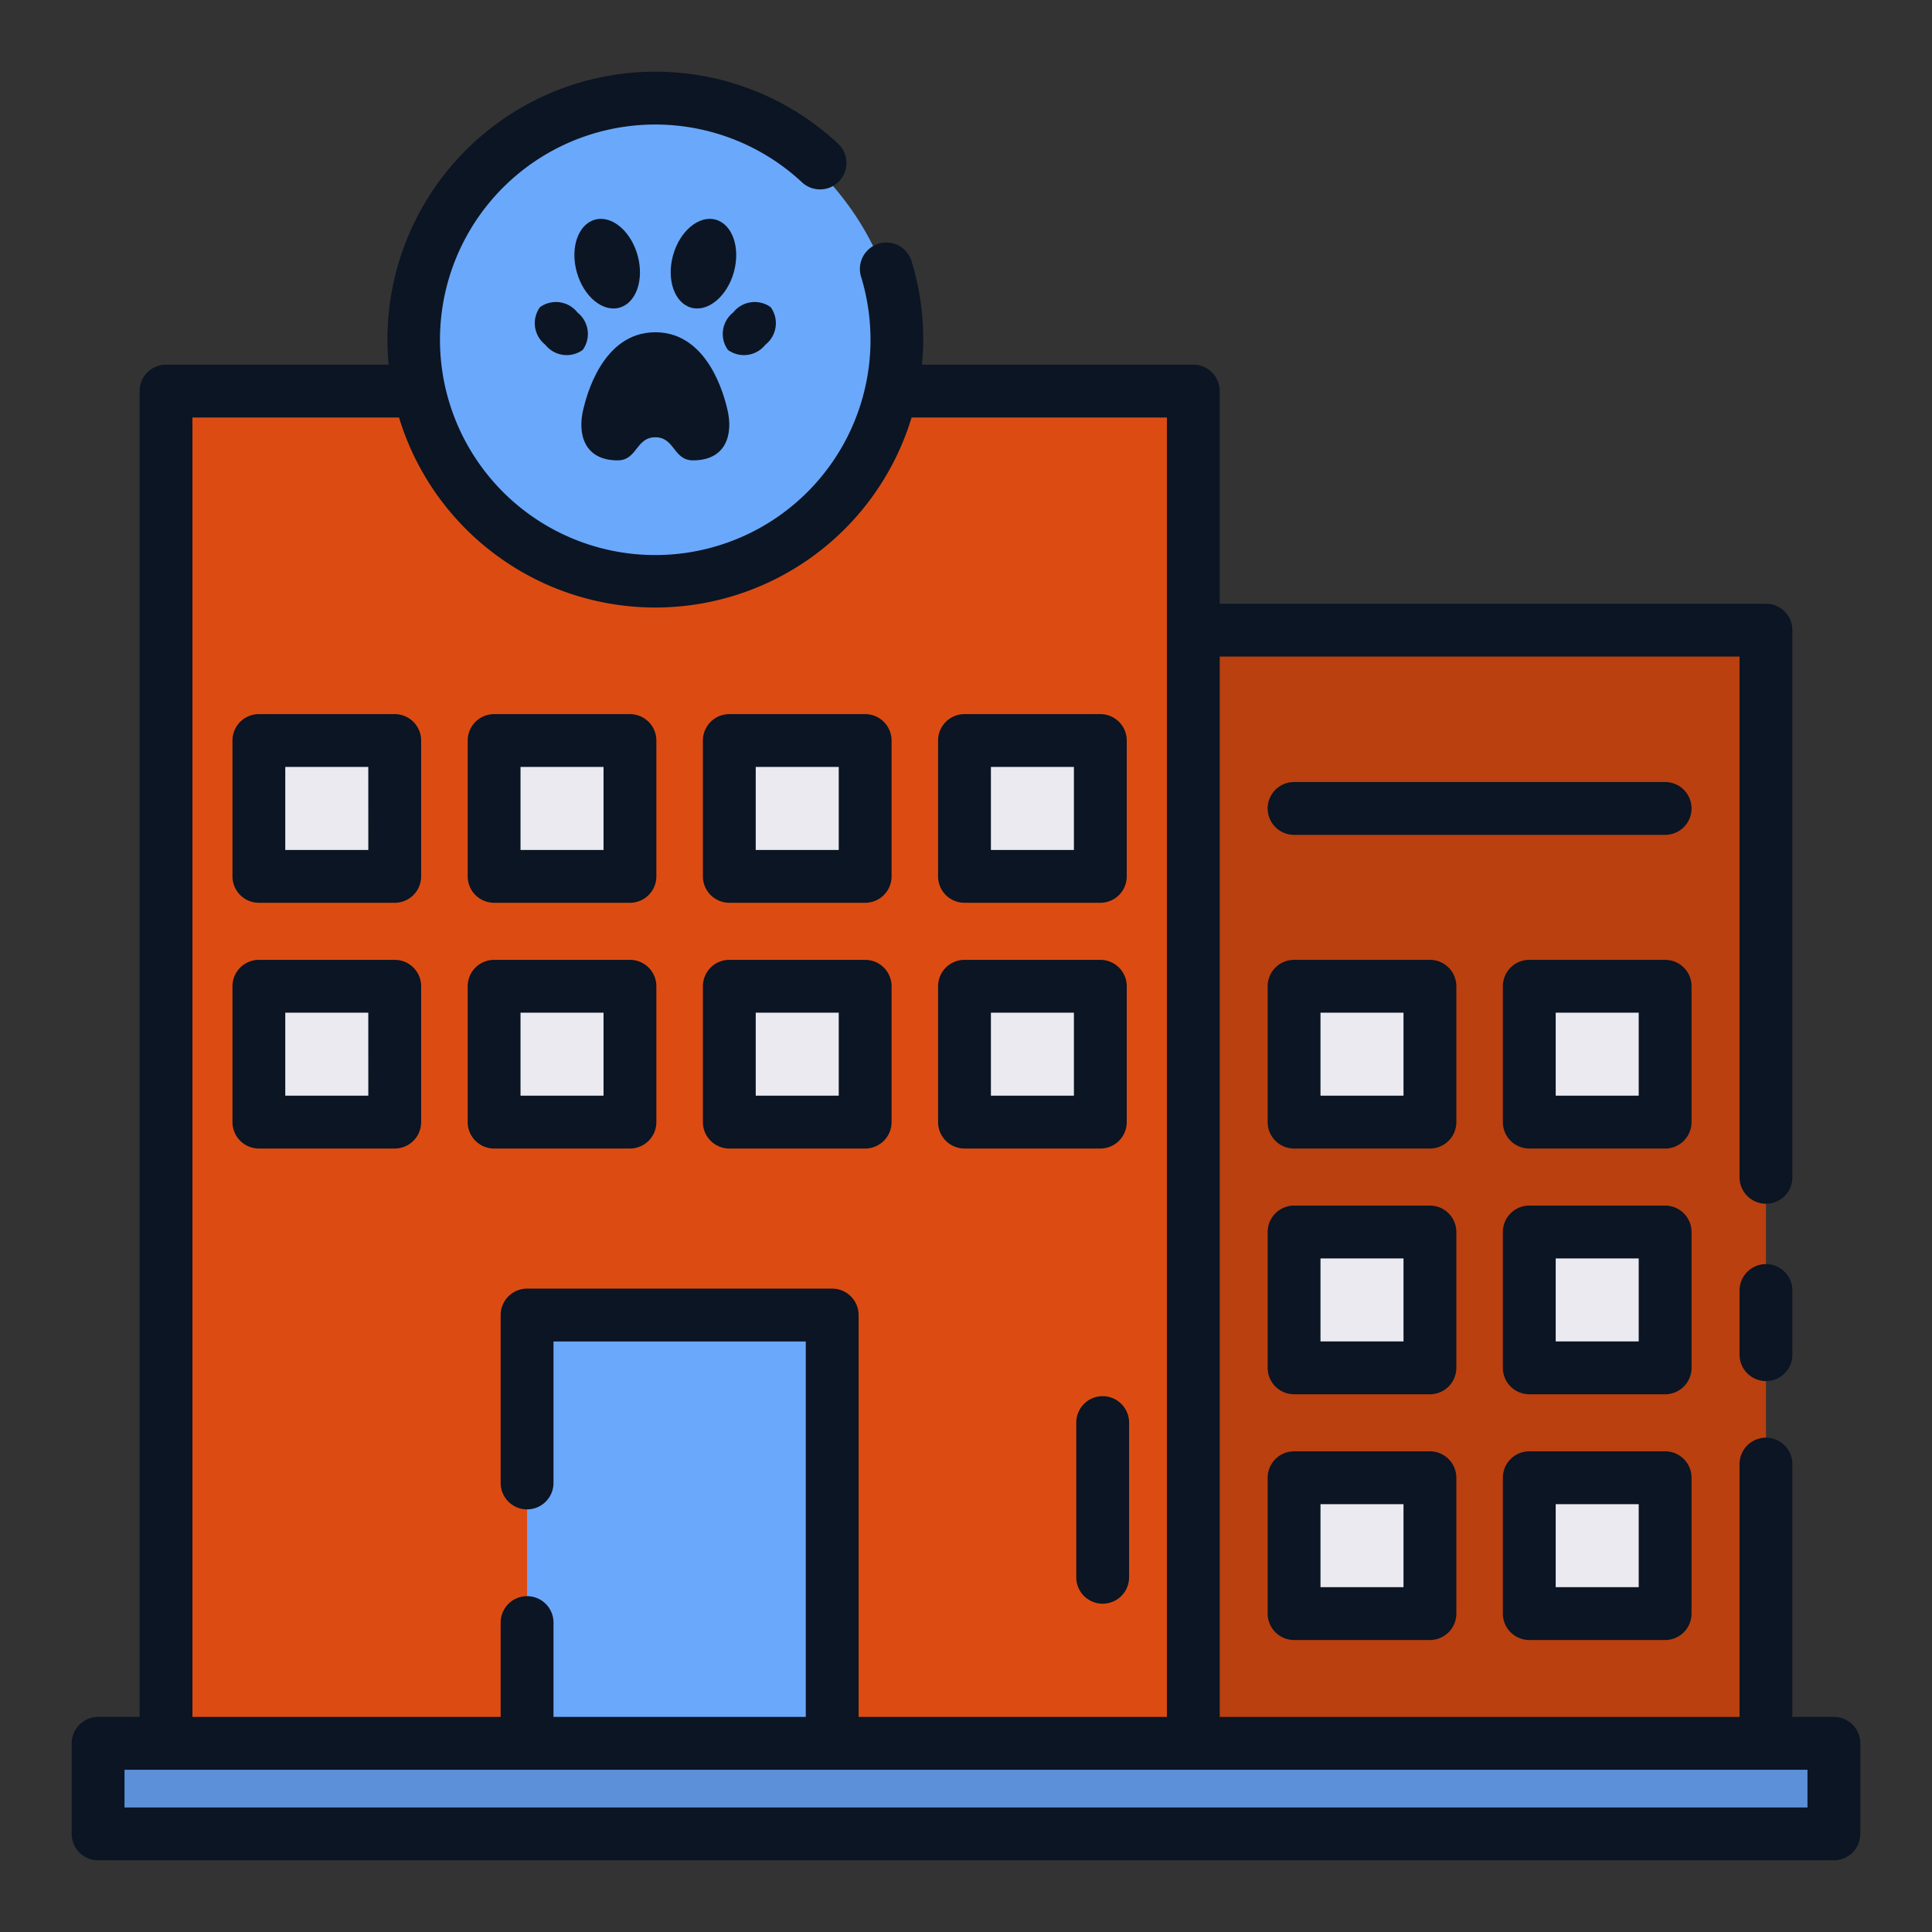 <svg height="512" viewBox="0 0 128 128" width="512" xmlns="http://www.w3.org/2000/svg"><rect x="0" y="0" width="128" height="128" fill="#333333" stroke="none"/><g><g><path d="m73.055 41.748h43.945v79.752h-43.945z" fill="#ba400f"/><path d="m11 25.906h68.055v95.594h-68.055z" fill="#dc4c12"/><path d="m34.92 87.125h20.214v29.375h-20.214z" fill="#6aa8fb"/><g fill="#eaeaf0"><g><path d="m85.736 65.343h9v9h-9z"/><path d="m101.319 65.343h9v9h-9z"/></g><g><path d="m85.736 81.624h9v9h-9z"/><path d="m101.319 81.624h9v9h-9z"/></g><g><path d="m85.736 97.905h9v9h-9z"/><path d="m101.319 97.905h9v9h-9z"/></g></g><g fill="#eaeaf0"><path d="m17.153 49.062h9v9h-9z"/><path d="m32.736 49.062h9v9h-9z"/><path d="m48.319 49.062h9v9h-9z"/><path d="m63.903 49.062h9v9h-9z"/><path d="m17.153 65.343h9v9h-9z"/><path d="m32.736 65.343h9v9h-9z"/><path d="m48.319 65.343h9v9h-9z"/><path d="m63.903 65.343h9v9h-9z"/></g><rect fill="#6aa8fb" height="32" rx="16" width="32" x="27.417" y="6.5"/><path d="m6.5 115.5h115v6h-115z" fill="#5c91d9"/></g><g fill="#0b1523"><path d="m117 83.75a1.751 1.751 0 0 0 -1.75 1.75v4.25a1.75 1.75 0 0 0 3.5 0v-4.25a1.751 1.751 0 0 0 -1.75-1.75z"/><path d="m73.055 92.5a1.751 1.751 0 0 0 -1.75 1.75v10.25a1.75 1.75 0 0 0 3.5 0v-10.25a1.751 1.751 0 0 0 -1.75-1.75z"/><path d="m26.152 47.312h-9a1.751 1.751 0 0 0 -1.75 1.75v9a1.751 1.751 0 0 0 1.75 1.75h9a1.75 1.75 0 0 0 1.75-1.75v-9a1.75 1.75 0 0 0 -1.75-1.75zm-1.75 9h-5.502v-5.5h5.5z"/><path d="m32.736 59.812h9a1.751 1.751 0 0 0 1.75-1.75v-9a1.751 1.751 0 0 0 -1.75-1.75h-9a1.751 1.751 0 0 0 -1.75 1.75v9a1.751 1.751 0 0 0 1.75 1.75zm1.75-9h5.5v5.5h-5.5z"/><path d="m48.319 59.812h9a1.75 1.75 0 0 0 1.75-1.75v-9a1.75 1.75 0 0 0 -1.75-1.75h-9a1.751 1.751 0 0 0 -1.75 1.75v9a1.751 1.751 0 0 0 1.75 1.75zm1.75-9h5.5v5.5h-5.5z"/><path d="m63.9 59.812h9a1.75 1.75 0 0 0 1.75-1.75v-9a1.75 1.75 0 0 0 -1.75-1.75h-9a1.751 1.751 0 0 0 -1.75 1.75v9a1.751 1.751 0 0 0 1.75 1.75zm1.75-9h5.5v5.5h-5.5z"/><path d="m96.486 65.343a1.75 1.75 0 0 0 -1.75-1.75h-9a1.75 1.75 0 0 0 -1.75 1.75v9a1.751 1.751 0 0 0 1.75 1.75h9a1.751 1.751 0 0 0 1.75-1.75zm-3.5 7.25h-5.5v-5.5h5.5z"/><path d="m112.069 65.343a1.749 1.749 0 0 0 -1.75-1.75h-9a1.75 1.75 0 0 0 -1.75 1.75v9a1.751 1.751 0 0 0 1.75 1.75h9a1.75 1.75 0 0 0 1.75-1.75zm-3.5 7.25h-5.5v-5.5h5.5z"/><path d="m96.486 81.624a1.751 1.751 0 0 0 -1.75-1.75h-9a1.751 1.751 0 0 0 -1.75 1.75v9a1.751 1.751 0 0 0 1.75 1.75h9a1.751 1.751 0 0 0 1.75-1.75zm-3.5 7.25h-5.5v-5.5h5.5z"/><path d="m112.069 81.624a1.75 1.75 0 0 0 -1.75-1.75h-9a1.751 1.751 0 0 0 -1.75 1.75v9a1.751 1.751 0 0 0 1.75 1.75h9a1.75 1.75 0 0 0 1.75-1.75zm-3.5 7.25h-5.5v-5.5h5.5z"/><path d="m94.736 96.155h-9a1.75 1.75 0 0 0 -1.75 1.75v9a1.751 1.751 0 0 0 1.75 1.75h9a1.751 1.751 0 0 0 1.75-1.75v-9a1.75 1.75 0 0 0 -1.75-1.75zm-1.75 9h-5.5v-5.5h5.5z"/><path d="m110.319 96.155h-9a1.75 1.75 0 0 0 -1.75 1.75v9a1.751 1.751 0 0 0 1.75 1.75h9a1.75 1.75 0 0 0 1.75-1.75v-9a1.749 1.749 0 0 0 -1.75-1.75zm-1.75 9h-5.5v-5.5h5.5z"/><path d="m26.152 63.593h-9a1.75 1.75 0 0 0 -1.75 1.75v9a1.751 1.751 0 0 0 1.75 1.75h9a1.75 1.75 0 0 0 1.75-1.75v-9a1.749 1.749 0 0 0 -1.75-1.75zm-1.75 9h-5.502v-5.5h5.5z"/><path d="m41.736 76.093a1.751 1.751 0 0 0 1.75-1.75v-9a1.75 1.75 0 0 0 -1.75-1.75h-9a1.75 1.75 0 0 0 -1.75 1.75v9a1.751 1.751 0 0 0 1.75 1.75zm-7.25-9h5.5v5.5h-5.5z"/><path d="m48.319 76.093h9a1.75 1.75 0 0 0 1.75-1.75v-9a1.749 1.749 0 0 0 -1.75-1.75h-9a1.75 1.75 0 0 0 -1.75 1.75v9a1.751 1.751 0 0 0 1.75 1.75zm1.75-9h5.5v5.5h-5.5z"/><path d="m63.9 76.093h9a1.75 1.75 0 0 0 1.75-1.75v-9a1.749 1.749 0 0 0 -1.75-1.75h-9a1.75 1.75 0 0 0 -1.75 1.75v9a1.751 1.751 0 0 0 1.75 1.75zm1.75-9h5.5v5.5h-5.5z"/><path d="m40.923 30.5c1.3 0 1.2-1.53 2.494-1.53s1.19 1.53 2.494 1.53c2.207 0 2.694-1.734 2.264-3.44-.168-.669-1.2-5.047-4.758-5.047s-4.59 4.378-4.759 5.047c-.43 1.705.058 3.44 2.265 3.44z"/><path d="m48.619 18.03c.448-1.61-.091-3.166-1.2-3.476s-2.378.745-2.826 2.355.091 3.166 1.2 3.475 2.378-.744 2.826-2.354z"/><path d="m50.711 22.835a1.81 1.81 0 0 0 .349-2.483 1.808 1.808 0 0 0 -2.482.35 1.808 1.808 0 0 0 -.35 2.482 1.809 1.809 0 0 0 2.483-.349z"/><path d="m41.04 20.384c1.112-.309 1.651-1.865 1.2-3.475s-1.713-2.665-2.826-2.355-1.651 1.866-1.2 3.476 1.713 2.664 2.826 2.354z"/><path d="m35.773 20.352a1.811 1.811 0 0 0 .35 2.483 1.808 1.808 0 0 0 2.482.349 1.808 1.808 0 0 0 -.349-2.482 1.81 1.81 0 0 0 -2.483-.35z"/><path d="m121.5 113.75h-2.75v-16.75a1.75 1.75 0 0 0 -3.5 0v16.75h-34.44v-70.25h34.44v34.5a1.75 1.75 0 0 0 3.5 0v-36.25a1.751 1.751 0 0 0 -1.75-1.75h-36.19v-14.09a1.751 1.751 0 0 0 -1.75-1.75h-17.978c.051-.547.085-1.1.085-1.66a17.761 17.761 0 0 0 -.772-5.192 1.75 1.75 0 0 0 -3.348 1.022 14.262 14.262 0 1 1 -3.912-6.252 1.75 1.75 0 1 0 2.388-2.559 17.75 17.75 0 0 0 -29.856 12.981c0 .56.033 1.113.084 1.66h-14.751a1.751 1.751 0 0 0 -1.75 1.75v87.84h-2.75a1.751 1.751 0 0 0 -1.75 1.75v6a1.751 1.751 0 0 0 1.75 1.75h115a1.751 1.751 0 0 0 1.75-1.75v-6a1.751 1.751 0 0 0 -1.75-1.75zm-108.75-86.09h13.687a17.745 17.745 0 0 0 33.959 0h16.914v86.09h-20.425v-26.625a1.751 1.751 0 0 0 -1.75-1.75h-20.215a1.751 1.751 0 0 0 -1.75 1.75v11.125a1.75 1.75 0 0 0 3.5 0v-9.375h16.715v24.875h-16.715v-6.25a1.75 1.75 0 0 0 -3.5 0v6.25h-20.42zm107 92.09h-111.5v-2.5h111.5z"/><path d="m110.319 51.812h-24.583a1.75 1.75 0 0 0 0 3.5h24.583a1.75 1.75 0 0 0 0-3.5z"/></g></g></svg>